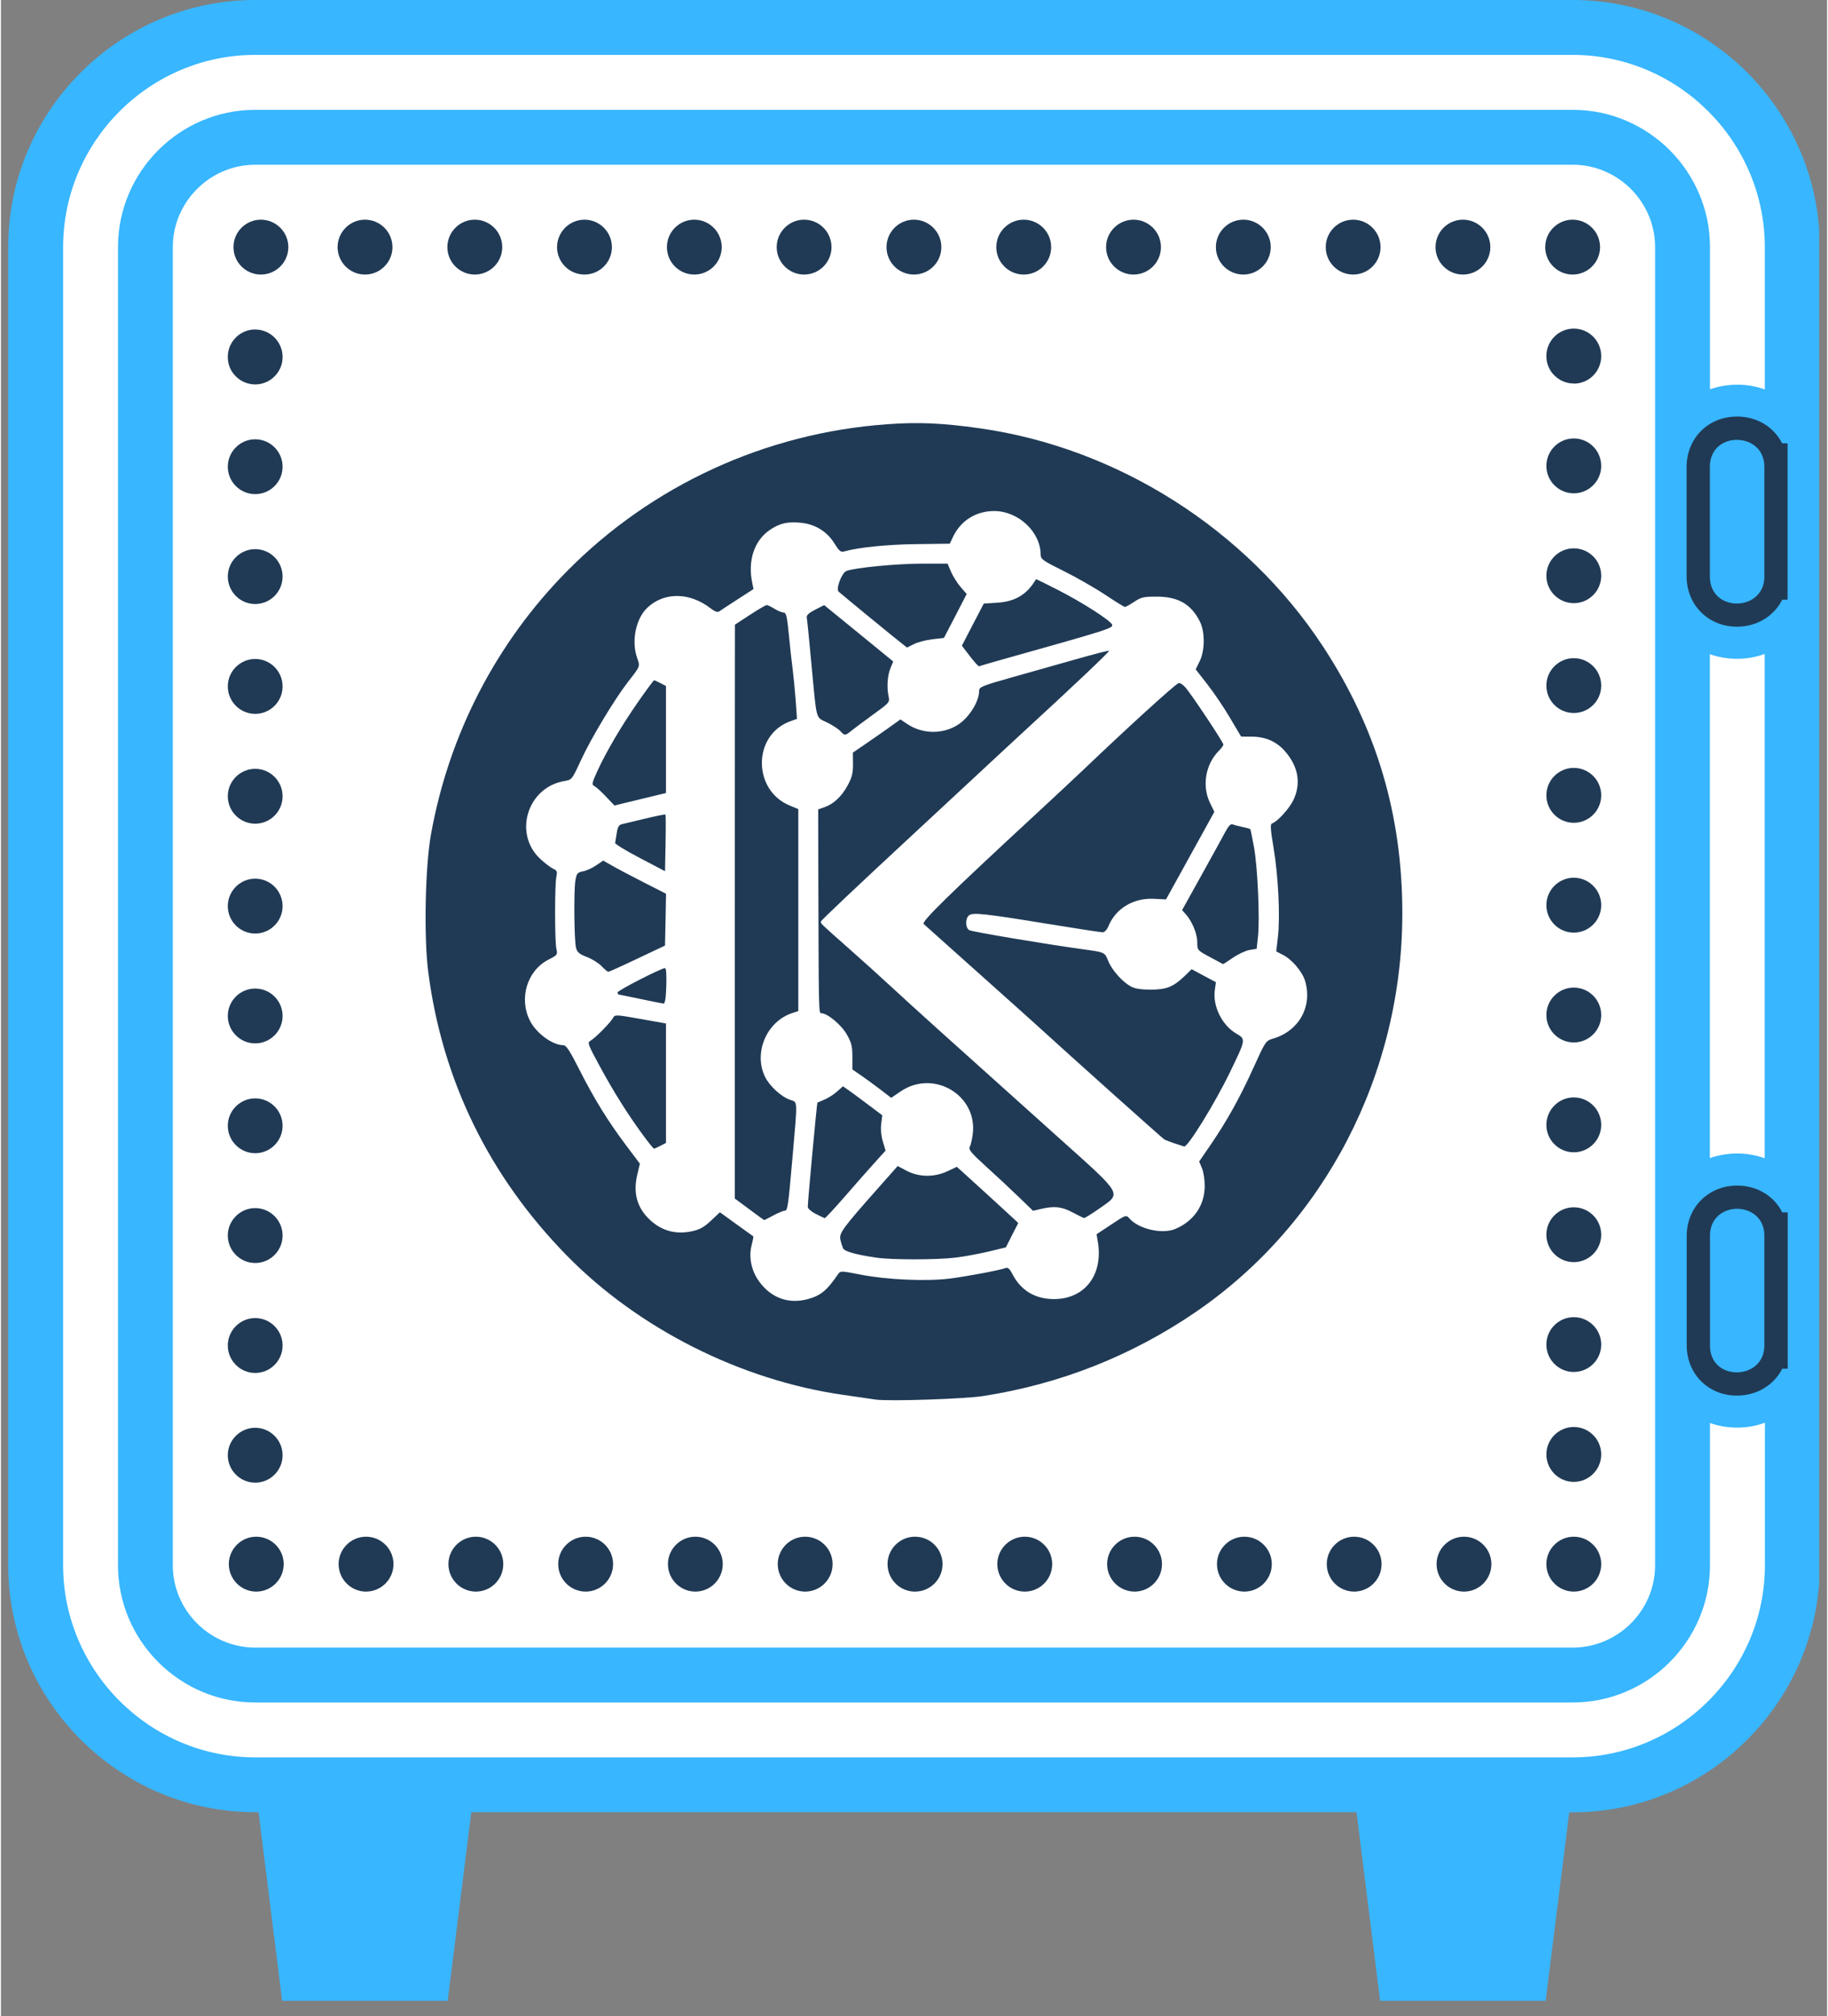 <svg xmlns="http://www.w3.org/2000/svg" xmlns:xlink="http://www.w3.org/1999/xlink" width="156" zoomAndPan="magnify" viewBox="0 0 116.88 129" height="172" preserveAspectRatio="xMidYMid meet" version="1.0"><rect x="0" y="0" width="116.88" height="129" fill="#808080" stroke="none"/><defs><clipPath id="f134764fb1"><path d="M 0.391 0 L 116.371 0 L 116.371 128.008 L 0.391 128.008 Z M 0.391 0 " clip-rule="nonzero"/></clipPath><clipPath id="cba7e0c762"><path d="M 25.555 25.004 L 92.539 25.004 L 92.539 91.984 L 25.555 91.984 Z M 25.555 25.004 " clip-rule="nonzero"/></clipPath><clipPath id="9691691ec4"><path d="M 27.18 27.07 L 89.695 27.07 L 89.695 89.586 L 27.18 89.586 Z M 27.18 27.07 " clip-rule="nonzero"/></clipPath></defs><path fill="#38b6ff" d="M 68.312 81.82 C 68.266 83.34 67.238 84.715 65.707 85.125 C 64.176 85.531 62.598 84.855 61.805 83.57 C 61.371 85.02 60.027 86.082 58.434 86.082 C 56.844 86.082 55.496 85.02 55.066 83.57 C 54.27 84.855 52.691 85.539 51.16 85.133 C 49.629 84.723 48.602 83.348 48.559 81.828 C 47.457 82.871 45.762 83.125 44.379 82.328 C 43.004 81.531 42.363 79.941 42.719 78.469 C 41.391 79.188 39.688 78.988 38.562 77.867 C 37.434 76.742 37.23 75.039 37.961 73.699 C 36.488 74.059 34.891 73.418 34.102 72.043 C 33.305 70.668 33.551 68.965 34.59 67.863 C 33.074 67.816 31.699 66.793 31.289 65.258 C 30.879 63.727 31.559 62.152 32.852 61.355 C 31.395 60.926 30.336 59.578 30.336 57.984 C 30.336 56.395 31.402 55.047 32.852 54.617 C 31.566 53.82 30.879 52.246 31.289 50.711 C 31.699 49.18 33.082 48.156 34.59 48.109 C 33.551 47.008 33.297 45.305 34.102 43.93 C 34.895 42.555 36.488 41.914 37.961 42.273 C 37.238 40.941 37.441 39.238 38.562 38.113 C 39.688 36.984 41.391 36.785 42.719 37.512 C 42.371 36.039 43.004 34.449 44.379 33.652 C 45.754 32.855 47.457 33.102 48.559 34.152 C 48.602 32.633 49.629 31.258 51.16 30.848 C 52.691 30.441 54.277 31.117 55.066 32.41 C 55.496 30.953 56.844 29.891 58.434 29.891 C 60.027 29.891 61.371 30.953 61.805 32.41 C 62.598 31.125 64.176 30.441 65.707 30.848 C 67.238 31.258 68.266 32.641 68.312 34.152 C 69.41 33.109 71.113 32.855 72.492 33.652 C 73.867 34.449 74.504 36.039 74.148 37.512 C 75.48 36.789 77.184 36.992 78.305 38.113 C 79.43 39.238 79.637 40.941 78.91 42.273 C 80.383 41.922 81.973 42.555 82.77 43.93 C 83.562 45.305 83.32 47.008 82.27 48.109 C 83.781 48.156 85.164 49.18 85.57 50.711 C 85.98 52.246 85.305 53.82 84.012 54.617 C 85.469 55.047 86.531 56.395 86.531 57.984 C 86.531 59.578 85.469 60.926 84.012 61.355 C 85.297 62.152 85.98 63.727 85.57 65.258 C 85.164 66.793 83.781 67.816 82.27 67.863 C 83.312 68.965 83.562 70.66 82.77 72.043 C 81.973 73.418 80.383 74.059 78.91 73.699 C 79.629 75.031 79.43 76.734 78.305 77.867 C 77.176 78.988 75.48 79.195 74.148 78.469 C 74.5 79.941 73.867 81.539 72.492 82.328 C 71.113 83.125 69.41 82.879 68.312 81.828 Z M 114.195 28.105 L 114.629 28.105 L 114.629 38.648 L 114.195 38.648 C 112.688 41.379 107.676 40.844 107.621 36.918 L 107.621 29.824 C 107.676 25.918 112.688 25.383 114.195 28.113 Z M 114.195 77.293 L 114.629 77.293 L 114.629 87.832 L 114.191 87.832 C 112.68 90.547 107.668 90.031 107.617 86.098 L 107.617 79.004 C 107.668 75.121 112.68 74.562 114.191 77.293 Z M 114.195 77.293 " fill-opacity="1" fill-rule="evenodd"/><path fill="#ffffff" d="M 100.594 8.781 C 104.461 8.781 107.621 11.945 107.621 15.812 L 107.621 100.141 C 107.621 104 104.461 107.168 100.594 107.168 L 16.273 107.168 C 12.406 107.168 9.246 104.008 9.246 100.141 L 9.246 15.812 C 9.246 11.945 12.406 8.781 16.273 8.781 L 100.602 8.781 Z M 58.434 29.867 C 42.914 29.867 30.328 42.449 30.328 57.98 C 30.328 73.508 42.914 86.082 58.434 86.082 C 73.957 86.082 86.547 73.5 86.547 57.98 C 86.547 42.457 73.961 29.867 58.434 29.867 Z M 58.434 29.867 " fill-opacity="1" fill-rule="evenodd"/><path fill="#ffffff" d="M 107.621 76.57 L 107.621 39.363 L 109.965 40.191 C 110.711 40.449 111.559 40.449 112.301 40.191 L 114.652 39.34 L 114.652 76.602 L 112.301 75.762 C 111.559 75.492 110.711 75.492 109.957 75.754 L 107.617 76.578 Z M 114.652 88.523 L 114.652 100.133 C 114.652 107.859 108.328 114.188 100.594 114.188 L 16.273 114.188 C 8.547 114.188 2.219 107.867 2.219 100.133 L 2.219 15.812 C 2.219 8.086 8.539 1.754 16.273 1.754 L 100.602 1.754 C 108.328 1.754 114.656 8.078 114.656 15.812 L 114.656 27.414 L 112.309 26.574 C 111.562 26.305 110.715 26.305 109.965 26.574 L 107.621 27.391 L 107.621 15.82 C 107.621 11.953 104.461 8.789 100.594 8.789 L 16.273 8.789 C 12.406 8.789 9.246 11.953 9.246 15.82 L 9.246 100.148 C 9.246 104.008 12.406 107.176 16.273 107.176 L 100.602 107.176 C 104.469 107.176 107.629 104.016 107.629 100.148 L 107.629 88.574 L 109.973 89.398 C 110.715 89.66 111.562 89.66 112.309 89.395 L 114.656 88.543 Z M 114.652 88.523 " fill-opacity="1" fill-rule="evenodd"/><path fill="#203a55" d="M 16.273 14.055 C 17.242 14.055 18.027 14.844 18.027 15.812 C 18.027 16.777 17.242 17.566 16.273 17.566 C 15.309 17.566 14.52 16.777 14.52 15.812 C 14.52 14.844 15.309 14.055 16.273 14.055 Z M 16.273 14.055 " fill-opacity="1" fill-rule="evenodd"/><path fill="#203a55" d="M 58.434 28.105 C 74.93 28.105 88.301 41.477 88.301 57.973 C 88.301 74.465 74.93 87.84 58.434 87.84 C 41.938 87.84 28.566 74.465 28.566 57.973 C 28.566 41.477 41.938 28.105 58.434 28.105 Z M 58.434 28.105 " fill-opacity="1" fill-rule="evenodd"/><g clip-path="url(#f134764fb1)"><path fill="#38b6ff" d="M 100.379 115.941 L 98.84 128.234 L 88.301 128.234 L 86.762 115.941 L 30.105 115.941 L 28.566 128.234 L 18.027 128.234 L 16.488 115.941 L 16.273 115.941 C 7.574 115.941 0.465 108.832 0.465 100.133 L 0.465 15.812 C 0.457 7.109 7.574 0 16.273 0 L 100.602 0 C 109.305 0 116.414 7.109 116.414 15.812 L 116.414 100.141 C 116.414 108.832 109.305 115.949 100.602 115.949 L 100.379 115.949 Z M 100.379 115.941 " fill-opacity="1" fill-rule="evenodd"/></g><path fill="#ffffff" d="M 109.379 74.094 C 110.508 73.699 111.766 73.699 112.887 74.102 L 112.887 41.84 C 111.766 42.25 110.5 42.25 109.379 41.855 Z M 109.379 74.094 " fill-opacity="1" fill-rule="evenodd"/><path fill="#ffffff" d="M 112.895 91.027 C 111.773 91.438 110.508 91.438 109.387 91.043 L 109.387 100.141 C 109.387 104.973 105.438 108.922 100.602 108.922 L 16.273 108.922 C 11.441 108.922 7.492 104.973 7.492 100.141 L 7.492 15.812 C 7.492 10.977 11.441 7.027 16.273 7.027 L 100.602 7.027 C 105.438 7.027 109.387 10.977 109.387 15.812 L 109.387 24.906 C 110.516 24.512 111.773 24.512 112.895 24.914 L 112.895 15.812 C 112.895 9.051 107.355 3.512 100.594 3.512 L 16.273 3.512 C 9.516 3.512 3.98 9.043 3.98 15.812 L 3.98 100.141 C 3.98 106.898 9.516 112.434 16.273 112.434 L 100.602 112.434 C 107.363 112.434 112.902 106.898 112.902 100.141 L 112.902 91.035 Z M 112.895 91.027 " fill-opacity="1" fill-rule="evenodd"/><path fill="#203a55" d="M 111.117 77.336 C 111.988 77.336 112.867 77.91 112.867 79.055 L 112.867 86.082 C 112.867 87.223 111.98 87.801 111.102 87.801 C 110.227 87.801 109.395 87.242 109.387 86.105 L 109.387 79.031 C 109.398 77.902 110.262 77.336 111.125 77.336 M 111.125 75.852 C 109.312 75.852 107.922 77.211 107.898 79.02 L 107.898 86.082 C 107.898 86.082 107.898 86.121 107.898 86.121 C 107.922 87.926 109.297 89.289 111.102 89.289 C 112.406 89.289 113.484 88.605 114.012 87.57 L 114.359 87.57 L 114.359 86.082 C 114.359 86.082 114.359 79.055 114.359 79.055 L 114.359 77.566 L 114.012 77.566 C 113.492 76.527 112.418 75.852 111.125 75.852 Z M 111.125 75.852 " fill-opacity="1" fill-rule="nonzero"/><path fill="#203a55" d="M 111.109 28.141 C 111.988 28.141 112.867 28.723 112.867 29.859 L 112.867 36.887 C 112.867 38.031 111.988 38.613 111.109 38.613 C 110.234 38.613 109.395 38.055 109.379 36.91 L 109.379 29.836 C 109.395 28.699 110.246 28.141 111.102 28.141 M 111.102 26.652 C 109.289 26.652 107.914 28.016 107.891 29.824 L 107.891 36.887 C 107.891 36.887 107.891 36.926 107.891 36.926 C 107.914 38.73 109.297 40.094 111.109 40.094 C 112.414 40.094 113.484 39.41 114.012 38.367 L 114.352 38.367 L 114.352 36.879 C 114.352 36.879 114.352 29.852 114.352 29.852 L 114.352 28.363 L 114.004 28.363 C 113.477 27.324 112.406 26.648 111.102 26.648 Z M 111.102 26.652 " fill-opacity="1" fill-rule="nonzero"/><path fill="#ffffff" d="M 100.594 10.539 L 16.273 10.539 C 13.383 10.539 11 12.918 11 15.812 L 11 100.141 C 11 103.031 13.375 105.41 16.273 105.41 L 100.602 105.41 C 103.496 105.41 105.875 103.039 105.875 100.141 L 105.875 15.812 C 105.875 12.918 103.496 10.539 100.602 10.539 Z M 100.594 10.539 " fill-opacity="1" fill-rule="evenodd"/><path fill="#203a55" d="M 58.434 98.316 L 58.508 98.316 C 59.484 98.316 60.266 99.105 60.266 100.07 C 60.266 101.039 59.477 101.828 58.508 101.828 L 58.434 101.828 C 57.496 101.789 56.746 101.016 56.746 100.07 C 56.746 99.129 57.496 98.355 58.434 98.316 Z M 58.434 98.316 " fill-opacity="1" fill-rule="evenodd"/><path fill="#203a55" d="M 58.434 14.055 C 59.402 14.055 60.191 14.844 60.191 15.812 C 60.191 16.777 59.402 17.566 58.434 17.566 C 57.461 17.566 56.68 16.777 56.68 15.812 C 56.68 14.844 57.469 14.055 58.434 14.055 Z M 58.434 14.055 " fill-opacity="1" fill-rule="evenodd"/><path fill="#203a55" d="M 100.668 101.828 C 99.703 101.828 98.914 101.039 98.914 100.07 C 98.914 99.105 99.703 98.316 100.668 98.316 C 101.637 98.316 102.426 99.105 102.426 100.07 C 102.426 101.039 101.637 101.828 100.668 101.828 Z M 100.668 101.828 " fill-opacity="1" fill-rule="evenodd"/><path fill="#203a55" d="M 102.352 15.812 C 102.352 16.777 101.562 17.566 100.594 17.566 C 99.629 17.566 98.84 16.777 98.84 15.812 C 98.84 14.844 99.629 14.055 100.594 14.055 C 101.562 14.055 102.352 14.844 102.352 15.812 Z M 102.352 15.812 " fill-opacity="1" fill-rule="evenodd"/><path fill="#203a55" d="M 18.395 15.812 C 18.395 16.777 17.605 17.566 16.637 17.566 C 15.672 17.566 14.883 16.777 14.883 15.812 C 14.883 14.844 15.672 14.055 16.637 14.055 C 17.605 14.055 18.395 14.844 18.395 15.812 Z M 18.395 15.812 " fill-opacity="1" fill-rule="evenodd"/><path fill="#203a55" d="M 67.219 15.812 C 67.219 16.777 66.43 17.566 65.461 17.566 C 64.496 17.566 63.707 16.777 63.707 15.812 C 63.707 14.844 64.496 14.055 65.461 14.055 C 66.43 14.055 67.219 14.844 67.219 15.812 Z M 67.219 15.812 " fill-opacity="1" fill-rule="evenodd"/><path fill="#203a55" d="M 58.711 25.5 C 76.988 25.5 91.805 40.324 91.805 58.602 C 91.805 76.883 76.98 91.699 58.711 91.699 C 40.438 91.699 25.609 76.883 25.609 58.602 C 25.609 40.324 40.43 25.5 58.711 25.5 Z M 58.711 25.5 " fill-opacity="1" fill-rule="evenodd"/><path fill="#203a55" d="M 74.246 15.812 C 74.246 16.777 73.457 17.566 72.492 17.566 C 71.523 17.566 70.734 16.777 70.734 15.812 C 70.734 14.844 71.523 14.055 72.492 14.055 C 73.457 14.055 74.246 14.844 74.246 15.812 Z M 74.246 15.812 " fill-opacity="1" fill-rule="evenodd"/><path fill="#203a55" d="M 81.273 15.812 C 81.273 16.777 80.484 17.566 79.52 17.566 C 78.551 17.566 77.762 16.777 77.762 15.812 C 77.762 14.844 78.551 14.055 79.52 14.055 C 80.484 14.055 81.273 14.844 81.273 15.812 Z M 81.273 15.812 " fill-opacity="1" fill-rule="evenodd"/><path fill="#203a55" d="M 88.301 15.812 C 88.301 16.777 87.512 17.566 86.547 17.566 C 85.578 17.566 84.793 16.777 84.793 15.812 C 84.793 14.844 85.578 14.055 86.547 14.055 C 87.512 14.055 88.301 14.844 88.301 15.812 Z M 88.301 15.812 " fill-opacity="1" fill-rule="evenodd"/><path fill="#203a55" d="M 95.328 15.812 C 95.328 16.777 94.543 17.566 93.574 17.566 C 92.605 17.566 91.82 16.777 91.82 15.812 C 91.82 14.844 92.605 14.055 93.574 14.055 C 94.543 14.055 95.328 14.844 95.328 15.812 Z M 95.328 15.812 " fill-opacity="1" fill-rule="evenodd"/><path fill="#203a55" d="M 100.668 24.535 C 100.016 24.535 99.441 24.172 99.137 23.641 C 98.996 23.391 98.914 23.094 98.914 22.781 C 98.914 21.812 99.703 21.023 100.668 21.023 C 101.637 21.023 102.426 21.812 102.426 22.781 C 102.426 23.094 102.344 23.391 102.199 23.648 C 101.895 24.184 101.332 24.543 100.668 24.543 Z M 100.668 24.535 " fill-opacity="1" fill-rule="evenodd"/><path fill="#203a55" d="M 100.668 31.562 C 99.703 31.562 98.914 30.773 98.914 29.809 C 98.914 28.84 99.703 28.051 100.668 28.051 C 101.637 28.051 102.426 28.84 102.426 29.809 C 102.426 30.773 101.637 31.562 100.668 31.562 Z M 100.668 31.562 " fill-opacity="1" fill-rule="evenodd"/><path fill="#203a55" d="M 100.668 38.59 C 99.703 38.59 98.914 37.801 98.914 36.836 C 98.914 35.867 99.703 35.082 100.668 35.082 C 101.637 35.082 102.426 35.867 102.426 36.836 C 102.426 37.801 101.637 38.59 100.668 38.59 Z M 100.668 38.59 " fill-opacity="1" fill-rule="evenodd"/><path fill="#203a55" d="M 100.668 45.617 C 99.703 45.617 98.914 44.832 98.914 43.863 C 98.914 42.898 99.703 42.109 100.668 42.109 C 101.637 42.109 102.426 42.898 102.426 43.863 C 102.426 44.832 101.637 45.617 100.668 45.617 Z M 100.668 45.617 " fill-opacity="1" fill-rule="evenodd"/><path fill="#203a55" d="M 100.668 52.641 C 99.703 52.641 98.914 51.852 98.914 50.883 C 98.914 49.918 99.703 49.129 100.668 49.129 C 101.637 49.129 102.426 49.918 102.426 50.883 C 102.426 51.852 101.637 52.641 100.668 52.641 Z M 100.668 52.641 " fill-opacity="1" fill-rule="evenodd"/><path fill="#203a55" d="M 100.668 59.668 C 99.703 59.668 98.914 58.879 98.914 57.91 C 98.914 56.945 99.703 56.156 100.668 56.156 C 101.637 56.156 102.426 56.945 102.426 57.91 C 102.426 58.879 101.637 59.668 100.668 59.668 Z M 100.668 59.668 " fill-opacity="1" fill-rule="evenodd"/><path fill="#203a55" d="M 100.668 66.695 C 99.703 66.695 98.914 65.906 98.914 64.941 C 98.914 63.973 99.703 63.184 100.668 63.184 C 101.637 63.184 102.426 63.973 102.426 64.941 C 102.426 65.906 101.637 66.695 100.668 66.695 Z M 100.668 66.695 " fill-opacity="1" fill-rule="evenodd"/><path fill="#203a55" d="M 100.668 73.723 C 99.703 73.723 98.914 72.934 98.914 71.969 C 98.914 71 99.703 70.211 100.668 70.211 C 101.637 70.211 102.426 71 102.426 71.969 C 102.426 72.934 101.637 73.723 100.668 73.723 Z M 100.668 73.723 " fill-opacity="1" fill-rule="evenodd"/><path fill="#203a55" d="M 100.668 80.75 C 99.703 80.75 98.914 79.961 98.914 78.996 C 98.914 78.027 99.703 77.242 100.668 77.242 C 101.637 77.242 102.426 78.027 102.426 78.996 C 102.426 79.961 101.637 80.75 100.668 80.75 Z M 100.668 80.75 " fill-opacity="1" fill-rule="evenodd"/><path fill="#203a55" d="M 100.668 87.777 C 99.703 87.777 98.914 86.992 98.914 86.023 C 98.914 85.059 99.703 84.27 100.668 84.27 C 101.637 84.27 102.426 85.059 102.426 86.023 C 102.426 86.992 101.637 87.777 100.668 87.777 Z M 100.668 87.777 " fill-opacity="1" fill-rule="evenodd"/><path fill="#203a55" d="M 100.668 94.809 C 99.703 94.809 98.914 94.02 98.914 93.051 C 98.914 92.086 99.703 91.297 100.668 91.297 C 101.637 91.297 102.426 92.086 102.426 93.051 C 102.426 94.02 101.637 94.809 100.668 94.809 Z M 100.668 94.809 " fill-opacity="1" fill-rule="evenodd"/><path fill="#203a55" d="M 91.887 100.07 C 91.887 99.105 92.676 98.316 93.641 98.316 C 94.609 98.316 95.395 99.105 95.395 100.07 C 95.395 101.039 94.609 101.828 93.641 101.828 C 92.676 101.828 91.887 101.039 91.887 100.07 Z M 91.887 100.07 " fill-opacity="1" fill-rule="evenodd"/><path fill="#203a55" d="M 84.859 100.07 C 84.859 99.105 85.645 98.316 86.613 98.316 C 87.578 98.316 88.367 99.105 88.367 100.07 C 88.367 101.039 87.578 101.828 86.613 101.828 C 85.645 101.828 84.859 101.039 84.859 100.07 Z M 84.859 100.07 " fill-opacity="1" fill-rule="evenodd"/><path fill="#203a55" d="M 77.832 100.07 C 77.832 99.105 78.617 98.316 79.586 98.316 C 80.551 98.316 81.34 99.105 81.34 100.07 C 81.34 101.039 80.551 101.828 79.586 101.828 C 78.617 101.828 77.832 101.039 77.832 100.07 Z M 77.832 100.07 " fill-opacity="1" fill-rule="evenodd"/><path fill="#203a55" d="M 70.801 100.07 C 70.801 99.105 71.59 98.316 72.559 98.316 C 73.523 98.316 74.312 99.105 74.312 100.07 C 74.312 101.039 73.523 101.828 72.559 101.828 C 71.59 101.828 70.801 101.039 70.801 100.07 Z M 70.801 100.07 " fill-opacity="1" fill-rule="evenodd"/><path fill="#203a55" d="M 63.773 100.07 C 63.773 99.105 64.562 98.316 65.531 98.316 C 66.496 98.316 67.285 99.105 67.285 100.07 C 67.285 101.039 66.496 101.828 65.531 101.828 C 64.562 101.828 63.773 101.039 63.773 100.07 Z M 63.773 100.07 " fill-opacity="1" fill-rule="evenodd"/><path fill="#203a55" d="M 25.059 15.812 C 25.059 16.777 24.27 17.566 23.301 17.566 C 22.336 17.566 21.547 16.777 21.547 15.812 C 21.547 14.844 22.336 14.055 23.301 14.055 C 24.27 14.055 25.059 14.844 25.059 15.812 Z M 25.059 15.812 " fill-opacity="1" fill-rule="evenodd"/><path fill="#203a55" d="M 32.086 15.812 C 32.086 16.777 31.297 17.566 30.328 17.566 C 29.363 17.566 28.574 16.777 28.574 15.812 C 28.574 14.844 29.363 14.055 30.328 14.055 C 31.297 14.055 32.086 14.844 32.086 15.812 Z M 32.086 15.812 " fill-opacity="1" fill-rule="evenodd"/><path fill="#203a55" d="M 39.105 15.812 C 39.105 16.777 38.316 17.566 37.352 17.566 C 36.383 17.566 35.594 16.777 35.594 15.812 C 35.594 14.844 36.383 14.055 37.352 14.055 C 38.316 14.055 39.105 14.844 39.105 15.812 Z M 39.105 15.812 " fill-opacity="1" fill-rule="evenodd"/><path fill="#203a55" d="M 46.133 15.812 C 46.133 16.777 45.344 17.566 44.379 17.566 C 43.41 17.566 42.625 16.777 42.625 15.812 C 42.625 14.844 43.41 14.055 44.379 14.055 C 45.344 14.055 46.133 14.844 46.133 15.812 Z M 46.133 15.812 " fill-opacity="1" fill-rule="evenodd"/><path fill="#203a55" d="M 53.16 15.812 C 53.16 16.777 52.375 17.566 51.406 17.566 C 50.441 17.566 49.652 16.777 49.652 15.812 C 49.652 14.844 50.441 14.055 51.406 14.055 C 52.375 14.055 53.16 14.844 53.16 15.812 Z M 53.16 15.812 " fill-opacity="1" fill-rule="evenodd"/><path fill="#203a55" d="M 14.586 100.07 C 14.586 99.105 15.375 98.316 16.34 98.316 C 17.309 98.316 18.098 99.105 18.098 100.07 C 18.098 101.039 17.309 101.828 16.34 101.828 C 15.375 101.828 14.586 101.039 14.586 100.07 Z M 14.586 100.07 " fill-opacity="1" fill-rule="evenodd"/><path fill="#203a55" d="M 49.719 100.07 C 49.719 99.105 50.508 98.316 51.473 98.316 C 52.441 98.316 53.23 99.105 53.23 100.07 C 53.23 101.039 52.441 101.828 51.473 101.828 C 50.508 101.828 49.719 101.039 49.719 100.07 Z M 49.719 100.07 " fill-opacity="1" fill-rule="evenodd"/><path fill="#203a55" d="M 42.691 100.07 C 42.691 99.105 43.48 98.316 44.445 98.316 C 45.414 98.316 46.199 99.105 46.199 100.07 C 46.199 101.039 45.414 101.828 44.445 101.828 C 43.48 101.828 42.691 101.039 42.691 100.07 Z M 42.691 100.07 " fill-opacity="1" fill-rule="evenodd"/><path fill="#203a55" d="M 35.668 100.07 C 35.668 99.105 36.457 98.316 37.426 98.316 C 38.391 98.316 39.18 99.105 39.18 100.07 C 39.18 101.039 38.391 101.828 37.426 101.828 C 36.457 101.828 35.668 101.039 35.668 100.07 Z M 35.668 100.07 " fill-opacity="1" fill-rule="evenodd"/><path fill="#203a55" d="M 28.641 100.07 C 28.641 99.105 29.43 98.316 30.398 98.316 C 31.363 98.316 32.152 99.105 32.152 100.07 C 32.152 101.039 31.363 101.828 30.398 101.828 C 29.43 101.828 28.641 101.039 28.641 100.07 Z M 28.641 100.07 " fill-opacity="1" fill-rule="evenodd"/><path fill="#203a55" d="M 21.613 100.07 C 21.613 99.105 22.402 98.316 23.367 98.316 C 24.336 98.316 25.125 99.105 25.125 100.07 C 25.125 101.039 24.336 101.828 23.367 101.828 C 22.402 101.828 21.613 101.039 21.613 100.07 Z M 21.613 100.07 " fill-opacity="1" fill-rule="evenodd"/><path fill="#203a55" d="M 16.273 91.348 C 17.242 91.348 18.027 92.137 18.027 93.105 C 18.027 94.07 17.242 94.859 16.273 94.859 C 15.309 94.859 14.52 94.07 14.52 93.105 C 14.52 92.137 15.309 91.348 16.273 91.348 Z M 16.273 91.348 " fill-opacity="1" fill-rule="evenodd"/><path fill="#203a55" d="M 16.273 84.328 C 17.242 84.328 18.027 85.117 18.027 86.082 C 18.027 87.051 17.242 87.84 16.273 87.84 C 15.309 87.84 14.52 87.051 14.52 86.082 C 14.52 85.117 15.309 84.328 16.273 84.328 Z M 16.273 84.328 " fill-opacity="1" fill-rule="evenodd"/><path fill="#203a55" d="M 16.273 77.293 C 17.242 77.293 18.027 78.082 18.027 79.047 C 18.027 80.016 17.242 80.805 16.273 80.805 C 15.309 80.805 14.52 80.016 14.52 79.047 C 14.52 78.082 15.309 77.293 16.273 77.293 Z M 16.273 77.293 " fill-opacity="1" fill-rule="evenodd"/><path fill="#203a55" d="M 16.273 70.273 C 17.242 70.273 18.027 71.059 18.027 72.027 C 18.027 72.992 17.242 73.781 16.273 73.781 C 15.309 73.781 14.52 72.992 14.52 72.027 C 14.52 71.059 15.309 70.273 16.273 70.273 Z M 16.273 70.273 " fill-opacity="1" fill-rule="evenodd"/><path fill="#203a55" d="M 16.273 63.246 C 17.242 63.246 18.027 64.031 18.027 65 C 18.027 65.965 17.242 66.754 16.273 66.754 C 15.309 66.754 14.52 65.965 14.52 65 C 14.52 64.031 15.309 63.246 16.273 63.246 Z M 16.273 63.246 " fill-opacity="1" fill-rule="evenodd"/><path fill="#203a55" d="M 16.273 56.215 C 17.242 56.215 18.027 57.004 18.027 57.973 C 18.027 58.938 17.242 59.727 16.273 59.727 C 15.309 59.727 14.52 58.938 14.52 57.973 C 14.52 57.004 15.309 56.215 16.273 56.215 Z M 16.273 56.215 " fill-opacity="1" fill-rule="evenodd"/><path fill="#203a55" d="M 16.273 49.188 C 17.242 49.188 18.027 49.977 18.027 50.945 C 18.027 51.91 17.242 52.699 16.273 52.699 C 15.309 52.699 14.52 51.91 14.52 50.945 C 14.52 49.977 15.309 49.188 16.273 49.188 Z M 16.273 49.188 " fill-opacity="1" fill-rule="evenodd"/><path fill="#203a55" d="M 16.273 42.16 C 17.242 42.16 18.027 42.949 18.027 43.914 C 18.027 44.883 17.242 45.672 16.273 45.672 C 15.309 45.672 14.52 44.883 14.52 43.914 C 14.52 42.949 15.309 42.16 16.273 42.16 Z M 16.273 42.16 " fill-opacity="1" fill-rule="evenodd"/><path fill="#203a55" d="M 16.273 35.133 C 17.242 35.133 18.027 35.922 18.027 36.887 C 18.027 37.855 17.242 38.645 16.273 38.645 C 15.309 38.645 14.52 37.855 14.52 36.887 C 14.52 35.922 15.309 35.133 16.273 35.133 Z M 16.273 35.133 " fill-opacity="1" fill-rule="evenodd"/><path fill="#203a55" d="M 16.273 28.105 C 17.242 28.105 18.027 28.895 18.027 29.859 C 18.027 30.828 17.242 31.613 16.273 31.613 C 15.309 31.613 14.52 30.828 14.52 29.859 C 14.52 28.895 15.309 28.105 16.273 28.105 Z M 16.273 28.105 " fill-opacity="1" fill-rule="evenodd"/><path fill="#203a55" d="M 16.273 21.082 C 17.242 21.082 18.027 21.871 18.027 22.84 C 18.027 23.078 17.984 23.309 17.895 23.508 C 17.629 24.148 17.004 24.594 16.273 24.594 C 15.547 24.594 14.906 24.141 14.645 23.5 C 14.562 23.293 14.52 23.07 14.52 22.832 C 14.52 21.863 15.309 21.078 16.273 21.078 Z M 16.273 21.082 " fill-opacity="1" fill-rule="evenodd"/><path fill="#38b6ff" d="M 81.207 48.84 C 79.965 45.848 78.016 43.074 75.762 40.828 C 73.508 38.574 70.633 36.887 67.641 35.645 C 64.758 34.449 61.551 33.852 58.234 33.852 C 54.918 33.852 51.512 33.973 48.633 35.168 C 45.645 36.41 43.145 38.762 40.891 41.016 C 38.637 43.27 36.02 45.656 34.785 48.645 C 33.586 51.531 33.98 55.043 33.98 58.359 C 33.98 61.676 34.227 64.926 35.418 67.809 C 36.66 70.801 39.18 72.914 41.434 75.164 C 43.688 77.418 45.723 80.109 48.715 81.352 C 51.602 82.551 54.926 83.359 58.242 83.359 C 61.559 83.359 64.809 82.379 67.695 81.184 C 70.684 79.941 73.383 78.008 75.637 75.754 C 77.891 73.5 79.703 70.75 80.945 67.758 C 82.145 64.871 83.512 61.668 83.512 58.359 C 83.512 55.047 82.41 51.723 81.215 48.848 Z M 65.18 72.488 L 59.922 71.707 L 61.426 61.543 L 50.426 70.012 L 47.191 65.789 L 56.836 58.359 L 47.191 50.93 L 50.426 46.703 L 61.426 55.176 L 59.922 45.008 L 65.18 44.227 L 67.262 58.359 Z M 65.18 72.488 " fill-opacity="1" fill-rule="nonzero"/><g clip-path="url(#cba7e0c762)"><path fill="#ffffff" d="M 92.539 58.496 C 92.539 59.59 92.484 60.684 92.375 61.777 C 92.27 62.867 92.109 63.953 91.895 65.027 C 91.68 66.105 91.414 67.168 91.094 68.215 C 90.777 69.266 90.406 70.297 89.988 71.312 C 89.566 72.324 89.102 73.312 88.582 74.281 C 88.066 75.25 87.504 76.188 86.895 77.102 C 86.285 78.012 85.633 78.895 84.934 79.742 C 84.238 80.59 83.504 81.398 82.727 82.176 C 81.953 82.953 81.141 83.688 80.293 84.383 C 79.445 85.078 78.566 85.73 77.652 86.34 C 76.742 86.949 75.801 87.512 74.836 88.031 C 73.867 88.547 72.875 89.016 71.863 89.434 C 70.852 89.855 69.816 90.223 68.77 90.543 C 67.719 90.859 66.656 91.129 65.582 91.34 C 64.504 91.555 63.422 91.715 62.328 91.824 C 61.238 91.93 60.145 91.984 59.047 91.984 C 57.949 91.984 56.855 91.93 55.766 91.824 C 54.672 91.715 53.59 91.555 52.512 91.34 C 51.438 91.129 50.375 90.859 49.324 90.543 C 48.277 90.223 47.242 89.855 46.23 89.434 C 45.219 89.016 44.227 88.547 43.258 88.031 C 42.293 87.512 41.352 86.949 40.441 86.34 C 39.527 85.73 38.648 85.078 37.801 84.383 C 36.953 83.688 36.141 82.953 35.367 82.176 C 34.59 81.398 33.855 80.59 33.16 79.742 C 32.461 78.895 31.809 78.012 31.199 77.102 C 30.59 76.188 30.027 75.25 29.512 74.281 C 28.992 73.312 28.527 72.324 28.105 71.312 C 27.688 70.297 27.316 69.266 27 68.215 C 26.68 67.168 26.414 66.105 26.199 65.027 C 25.984 63.953 25.824 62.867 25.719 61.777 C 25.609 60.684 25.555 59.59 25.555 58.496 C 25.555 57.398 25.609 56.305 25.719 55.211 C 25.824 54.121 25.984 53.035 26.199 51.961 C 26.414 50.887 26.68 49.824 27 48.773 C 27.316 47.723 27.688 46.691 28.105 45.68 C 28.527 44.664 28.992 43.676 29.512 42.707 C 30.027 41.738 30.59 40.801 31.199 39.887 C 31.809 38.977 32.461 38.098 33.16 37.25 C 33.855 36.402 34.59 35.59 35.367 34.812 C 36.141 34.039 36.953 33.301 37.801 32.605 C 38.648 31.91 39.527 31.258 40.441 30.648 C 41.352 30.039 42.293 29.477 43.258 28.957 C 44.227 28.441 45.219 27.973 46.23 27.555 C 47.242 27.133 48.277 26.766 49.324 26.445 C 50.375 26.129 51.438 25.863 52.512 25.648 C 53.59 25.434 54.672 25.273 55.766 25.164 C 56.855 25.059 57.949 25.004 59.047 25.004 C 60.145 25.004 61.238 25.059 62.328 25.164 C 63.422 25.273 64.504 25.434 65.582 25.648 C 66.656 25.863 67.719 26.129 68.77 26.445 C 69.816 26.766 70.852 27.133 71.863 27.555 C 72.875 27.973 73.867 28.441 74.836 28.957 C 75.801 29.477 76.742 30.039 77.652 30.648 C 78.566 31.258 79.445 31.91 80.293 32.605 C 81.141 33.301 81.953 34.039 82.727 34.812 C 83.504 35.59 84.238 36.402 84.934 37.25 C 85.633 38.098 86.285 38.977 86.895 39.887 C 87.504 40.801 88.066 41.738 88.582 42.707 C 89.102 43.676 89.566 44.664 89.988 45.68 C 90.406 46.691 90.777 47.723 91.094 48.773 C 91.414 49.824 91.68 50.887 91.895 51.961 C 92.109 53.035 92.27 54.121 92.375 55.211 C 92.484 56.305 92.539 57.398 92.539 58.496 Z M 92.539 58.496 " fill-opacity="1" fill-rule="nonzero"/></g><g clip-path="url(#9691691ec4)"><path fill="#203a55" d="M 55.988 89.543 C 55.793 89.516 54.855 89.379 53.91 89.242 C 47.355 88.305 40.812 85.008 36.23 80.34 C 31.25 75.262 28.242 69.113 27.348 62.172 C 27.062 59.969 27.152 55.461 27.523 53.391 C 28.672 46.98 31.699 41.129 36.238 36.535 C 41.668 31.043 48.941 27.703 56.691 27.145 C 58.707 26.996 60.23 27.062 62.621 27.398 C 71.453 28.637 79.707 33.871 84.617 41.359 C 88.039 46.57 89.695 52.137 89.695 58.426 C 89.695 68.715 84.723 78.305 76.465 83.945 C 72.359 86.75 67.789 88.555 62.848 89.32 C 61.648 89.504 56.805 89.664 55.988 89.543 Z M 51.68 83.105 C 52.484 82.879 52.883 82.547 53.582 81.516 C 53.727 81.301 53.777 81.305 55.039 81.551 C 56.68 81.875 59.199 81.988 60.703 81.805 C 61.805 81.668 63.965 81.262 64.324 81.121 C 64.449 81.074 64.578 81.199 64.738 81.512 C 65.277 82.566 66.199 83.117 67.41 83.113 C 69.375 83.109 70.562 81.555 70.207 79.445 L 70.125 78.965 L 71.07 78.34 C 72.012 77.715 72.012 77.715 72.234 77.961 C 72.84 78.641 74.332 78.977 75.168 78.625 C 76.355 78.125 77.047 77.109 77.047 75.871 C 77.047 75.484 76.969 74.973 76.871 74.738 L 76.691 74.312 L 77.449 73.207 C 78.492 71.68 79.316 70.195 80.195 68.25 C 80.938 66.613 80.953 66.59 81.434 66.445 C 83.09 65.953 83.953 64.387 83.473 62.762 C 83.297 62.172 82.641 61.395 82.066 61.098 L 81.625 60.871 L 81.734 59.93 C 81.883 58.621 81.754 56.023 81.453 54.238 C 81.258 53.082 81.234 52.727 81.348 52.688 C 81.703 52.57 82.477 51.719 82.734 51.164 C 83.223 50.105 83.035 49.039 82.188 48.066 C 81.652 47.449 80.941 47.137 80.082 47.129 L 79.375 47.125 L 78.66 45.918 C 78.27 45.254 77.613 44.285 77.207 43.77 L 76.469 42.824 L 76.723 42.309 C 77.07 41.602 77.07 40.402 76.723 39.734 C 76.16 38.645 75.34 38.176 73.996 38.172 C 73.145 38.168 72.977 38.207 72.539 38.5 C 72.266 38.68 71.996 38.832 71.941 38.832 C 71.891 38.832 71.312 38.477 70.656 38.039 C 70.004 37.605 68.812 36.926 68.008 36.527 C 66.703 35.883 66.547 35.773 66.547 35.496 C 66.547 34.035 65.121 32.695 63.566 32.695 C 62.418 32.695 61.445 33.301 60.953 34.316 L 60.73 34.785 L 58.598 34.812 C 56.734 34.832 54.871 35.023 53.953 35.285 C 53.754 35.344 53.637 35.238 53.34 34.758 C 52.879 34.012 52.125 33.543 51.234 33.449 C 50.359 33.359 49.863 33.469 49.227 33.895 C 48.227 34.562 47.789 35.852 48.082 37.266 L 48.168 37.688 L 47.145 38.348 C 46.582 38.711 46.055 39.059 45.969 39.121 C 45.871 39.191 45.684 39.125 45.414 38.914 C 44.074 37.887 42.465 37.867 41.387 38.867 C 40.641 39.559 40.34 41 40.715 42.078 C 40.914 42.648 40.938 42.594 40.148 43.609 C 39.262 44.75 37.781 47.215 37.129 48.625 C 36.551 49.879 36.539 49.891 36.066 49.969 C 33.695 50.367 32.777 53.332 34.52 54.953 C 34.812 55.223 35.18 55.504 35.34 55.578 C 35.59 55.691 35.621 55.766 35.551 56.086 C 35.441 56.582 35.441 60.203 35.551 60.703 C 35.637 61.078 35.617 61.105 35.043 61.398 C 33.676 62.098 33.137 63.879 33.859 65.305 C 34.266 66.109 35.309 66.871 35.996 66.871 C 36.18 66.871 36.406 67.215 37.008 68.406 C 37.953 70.277 38.848 71.73 40.012 73.277 L 40.895 74.449 L 40.719 75.199 C 40.457 76.336 40.719 77.266 41.512 78.02 C 42.281 78.75 43.188 79 44.25 78.77 C 44.723 78.668 45.012 78.504 45.445 78.098 L 46.016 77.559 L 47.062 78.316 C 47.641 78.734 48.129 79.086 48.152 79.098 C 48.172 79.109 48.129 79.352 48.055 79.633 C 47.855 80.367 48.008 81.215 48.453 81.879 C 49.223 83.023 50.391 83.469 51.68 83.105 Z M 56.047 80.465 C 54.758 80.277 54.008 80.074 53.91 79.879 C 53.855 79.773 53.773 79.516 53.73 79.309 C 53.641 78.887 53.852 78.598 56.215 75.934 L 57.395 74.602 L 57.98 74.91 C 58.762 75.32 59.75 75.328 60.582 74.934 L 61.18 74.652 L 61.449 74.891 C 61.992 75.379 64.59 77.746 64.844 77.992 L 65.113 78.246 L 64.715 79.023 L 64.32 79.805 L 63.227 80.07 C 62.625 80.215 61.664 80.391 61.09 80.461 C 59.91 80.605 57.039 80.609 56.047 80.465 Z M 47.898 77.367 L 46.969 76.68 L 46.969 61.516 C 46.969 53.176 46.973 44.914 46.977 43.156 L 46.98 39.965 L 47.941 39.336 C 48.469 38.992 48.953 38.711 49.012 38.711 C 49.074 38.711 49.297 38.816 49.512 38.949 C 49.727 39.082 49.992 39.191 50.098 39.191 C 50.258 39.191 50.316 39.434 50.43 40.605 C 50.504 41.383 50.617 42.402 50.68 42.871 C 50.738 43.34 50.824 44.23 50.871 44.855 L 50.949 45.992 L 50.508 46.152 C 48.117 47.023 48.098 50.547 50.48 51.535 L 51.035 51.766 L 51.035 64.688 L 50.629 64.82 C 49.008 65.363 48.164 67.344 48.898 68.879 C 49.188 69.48 49.945 70.176 50.516 70.367 C 51 70.527 50.992 70.289 50.676 73.906 C 50.383 77.262 50.352 77.461 50.156 77.461 C 50.07 77.461 49.746 77.598 49.438 77.762 C 49.129 77.926 48.867 78.062 48.852 78.062 C 48.84 78.059 48.41 77.75 47.898 77.367 Z M 52.145 77.664 C 51.871 77.52 51.641 77.32 51.641 77.219 C 51.633 76.949 52.223 70.566 52.258 70.543 C 52.277 70.531 52.477 70.449 52.699 70.355 C 52.926 70.266 53.289 70.035 53.504 69.844 L 53.895 69.5 L 54.285 69.773 C 54.5 69.926 55.066 70.344 55.543 70.703 L 56.41 71.355 L 56.34 71.91 C 56.297 72.254 56.34 72.688 56.449 73.043 L 56.621 73.613 L 55.887 74.426 C 55.484 74.871 54.625 75.844 53.98 76.59 C 53.332 77.332 52.77 77.938 52.727 77.934 C 52.684 77.926 52.422 77.805 52.145 77.66 Z M 68.586 77.566 C 67.898 77.199 67.422 77.148 66.574 77.344 L 66.059 77.465 L 65.141 76.578 C 64.637 76.09 63.699 75.215 63.059 74.637 C 62.109 73.777 61.918 73.547 62.008 73.379 C 62.07 73.266 62.156 72.902 62.199 72.574 C 62.527 70.074 59.703 68.391 57.59 69.824 L 56.98 70.238 L 56.305 69.719 C 55.934 69.434 55.375 69.027 55.062 68.812 L 54.496 68.422 L 54.496 67.617 C 54.496 66.941 54.438 66.707 54.133 66.172 C 53.785 65.562 52.895 64.824 52.504 64.824 C 52.34 64.824 52.34 64.777 52.316 55.867 L 52.309 51.781 L 52.688 51.652 C 53.281 51.453 53.812 50.957 54.191 50.254 C 54.473 49.734 54.539 49.465 54.535 48.879 L 54.527 48.152 L 55.258 47.652 C 55.66 47.379 56.344 46.902 56.781 46.594 L 57.57 46.027 L 58.031 46.336 C 59.004 46.98 60.328 46.984 61.285 46.348 C 61.992 45.875 62.609 44.871 62.609 44.199 C 62.609 43.953 62.785 43.879 64.668 43.348 C 65.801 43.031 67.66 42.504 68.801 42.18 C 69.941 41.855 70.895 41.609 70.922 41.637 C 70.969 41.684 68.766 43.773 65.176 47.074 C 64.457 47.734 63.199 48.906 62.375 49.672 C 61.555 50.438 59.805 52.059 58.492 53.277 C 54.734 56.762 52.531 58.844 52.488 58.949 C 52.441 59.07 52.434 59.062 54.258 60.672 C 55.078 61.395 56.34 62.535 57.062 63.203 C 58.332 64.379 60.133 66.004 67.652 72.746 C 71.875 76.531 71.742 76.309 70.309 77.316 C 69.816 77.66 69.375 77.934 69.324 77.926 C 69.273 77.918 68.941 77.754 68.586 77.566 Z M 41.086 72.609 C 40.102 71.266 39.211 69.848 38.32 68.203 C 37.555 66.793 37.523 66.699 37.742 66.578 C 38.039 66.41 39.008 65.434 39.172 65.133 C 39.297 64.906 39.328 64.906 40.934 65.191 L 42.566 65.48 L 42.566 73.121 L 42.215 73.305 C 42.02 73.406 41.832 73.488 41.797 73.488 C 41.762 73.488 41.441 73.094 41.086 72.609 Z M 75.137 73.16 C 74.844 73.059 74.539 72.945 74.465 72.902 C 74.355 72.844 68.188 67.324 66.367 65.656 C 66.105 65.414 64.387 63.879 62.551 62.238 C 60.715 60.602 59.141 59.195 59.059 59.117 C 58.902 58.969 60.633 57.273 66.195 52.129 C 67.34 51.07 68.734 49.77 69.293 49.238 C 72.059 46.598 74.977 43.938 75.348 43.719 C 75.438 43.664 75.617 43.766 75.801 43.969 C 76.184 44.395 78.242 47.488 78.242 47.637 C 78.242 47.695 78.105 47.883 77.941 48.047 C 77.094 48.906 76.859 50.289 77.387 51.371 L 77.664 51.941 L 74.57 57.543 L 73.797 57.504 C 72.492 57.438 71.355 58.117 70.887 59.25 C 70.793 59.48 70.633 59.648 70.52 59.648 C 70.41 59.648 68.84 59.41 67.031 59.113 C 62.938 58.445 62.195 58.363 61.957 58.566 C 61.707 58.773 61.723 59.375 61.984 59.512 C 62.172 59.617 66.902 60.41 69.234 60.73 C 70.668 60.926 70.645 60.918 70.875 61.488 C 71.109 62.07 71.773 62.812 72.324 63.117 C 72.574 63.25 72.98 63.316 73.586 63.316 C 74.602 63.316 75.043 63.137 75.766 62.441 L 76.211 62.008 L 76.988 62.426 L 77.766 62.84 L 77.695 63.328 C 77.547 64.352 78.141 65.578 79.047 66.113 C 79.691 66.492 79.695 66.469 78.656 68.613 C 77.715 70.559 75.969 73.395 75.734 73.352 C 75.703 73.344 75.434 73.258 75.137 73.16 Z M 40.953 63.918 C 40.234 63.766 39.602 63.637 39.555 63.633 C 39.504 63.625 39.465 63.566 39.465 63.496 C 39.465 63.371 42.266 61.938 42.504 61.938 C 42.578 61.938 42.609 62.371 42.586 63.078 C 42.562 63.867 42.504 64.219 42.406 64.207 C 42.332 64.199 41.676 64.07 40.953 63.918 Z M 38.449 61.816 C 38.262 61.617 37.836 61.355 37.508 61.23 C 37.035 61.051 36.887 60.93 36.812 60.656 C 36.688 60.215 36.656 56.977 36.77 56.32 C 36.848 55.875 36.898 55.816 37.254 55.746 C 37.473 55.707 37.852 55.535 38.098 55.363 L 38.547 55.059 L 39.094 55.371 C 39.395 55.547 40.301 56.023 41.105 56.434 L 42.57 57.18 L 42.539 58.84 L 42.504 60.496 L 40.73 61.336 C 39.754 61.801 38.918 62.176 38.875 62.176 C 38.828 62.176 38.637 62.016 38.449 61.816 Z M 77.375 61.23 C 76.574 60.797 76.57 60.793 76.57 60.277 C 76.57 59.742 76.238 58.938 75.832 58.488 L 75.598 58.23 L 76.824 56.023 C 77.5 54.809 78.188 53.555 78.355 53.242 C 78.57 52.836 78.711 52.691 78.836 52.746 C 78.938 52.785 79.219 52.859 79.469 52.91 C 79.719 52.961 79.941 53.02 79.961 53.047 C 79.984 53.07 80.094 53.605 80.207 54.234 C 80.438 55.555 80.578 58.758 80.457 59.914 L 80.371 60.703 L 79.918 60.777 C 79.668 60.82 79.191 61.043 78.855 61.273 C 78.52 61.508 78.23 61.688 78.215 61.68 C 78.195 61.672 77.82 61.469 77.375 61.23 Z M 40.895 54.895 C 40.008 54.43 39.297 53.996 39.312 53.934 C 39.324 53.867 39.371 53.582 39.414 53.301 C 39.473 52.91 39.551 52.773 39.746 52.73 C 39.887 52.695 40.559 52.535 41.246 52.371 C 41.93 52.207 42.508 52.09 42.531 52.113 C 42.555 52.137 42.559 52.961 42.539 53.945 L 42.504 55.738 Z M 38.738 50.977 C 38.449 50.668 38.113 50.363 38 50.305 C 37.801 50.199 37.812 50.137 38.145 49.395 C 38.691 48.176 39.75 46.375 40.801 44.879 C 41.32 44.133 41.773 43.523 41.805 43.523 C 41.836 43.523 42.02 43.605 42.215 43.707 L 42.566 43.891 L 42.566 50.738 L 42.297 50.801 C 42.148 50.836 41.406 51.016 40.648 51.199 L 39.266 51.535 Z M 53.723 46.773 C 53.602 46.641 53.219 46.391 52.871 46.219 C 52.129 45.852 52.227 46.227 51.871 42.441 C 51.734 40.953 51.602 39.637 51.578 39.52 C 51.547 39.363 51.699 39.223 52.113 39.008 L 52.691 38.715 L 54.902 40.516 L 57.109 42.32 L 56.934 42.75 C 56.738 43.215 56.688 43.988 56.816 44.57 C 56.895 44.93 56.855 44.969 55.848 45.699 C 55.27 46.117 54.645 46.582 54.457 46.734 C 54.047 47.074 53.996 47.078 53.723 46.773 Z M 62.023 41.988 L 61.504 41.312 L 62.203 39.965 L 62.906 38.617 L 63.758 38.562 C 64.926 38.488 65.68 38.031 66.246 37.059 C 66.258 37.043 66.891 37.352 67.656 37.746 C 69.219 38.543 71.02 39.699 71.121 39.965 C 71.207 40.188 70.844 40.301 64.043 42.207 C 63.289 42.418 62.641 42.609 62.605 42.629 C 62.57 42.648 62.309 42.359 62.023 41.988 Z M 57.152 40.762 C 56.469 40.215 54.012 38.195 53.617 37.855 C 53.422 37.688 53.816 36.645 54.113 36.531 C 54.66 36.32 57.328 36.062 58.941 36.062 L 60.59 36.062 L 60.812 36.586 C 60.938 36.875 61.211 37.312 61.426 37.559 L 61.812 38.004 L 61.086 39.41 L 60.355 40.816 L 59.621 40.898 C 59.215 40.945 58.684 41.086 58.438 41.207 L 57.992 41.43 Z M 57.152 40.762 " fill-opacity="1" fill-rule="nonzero"/></g></svg>